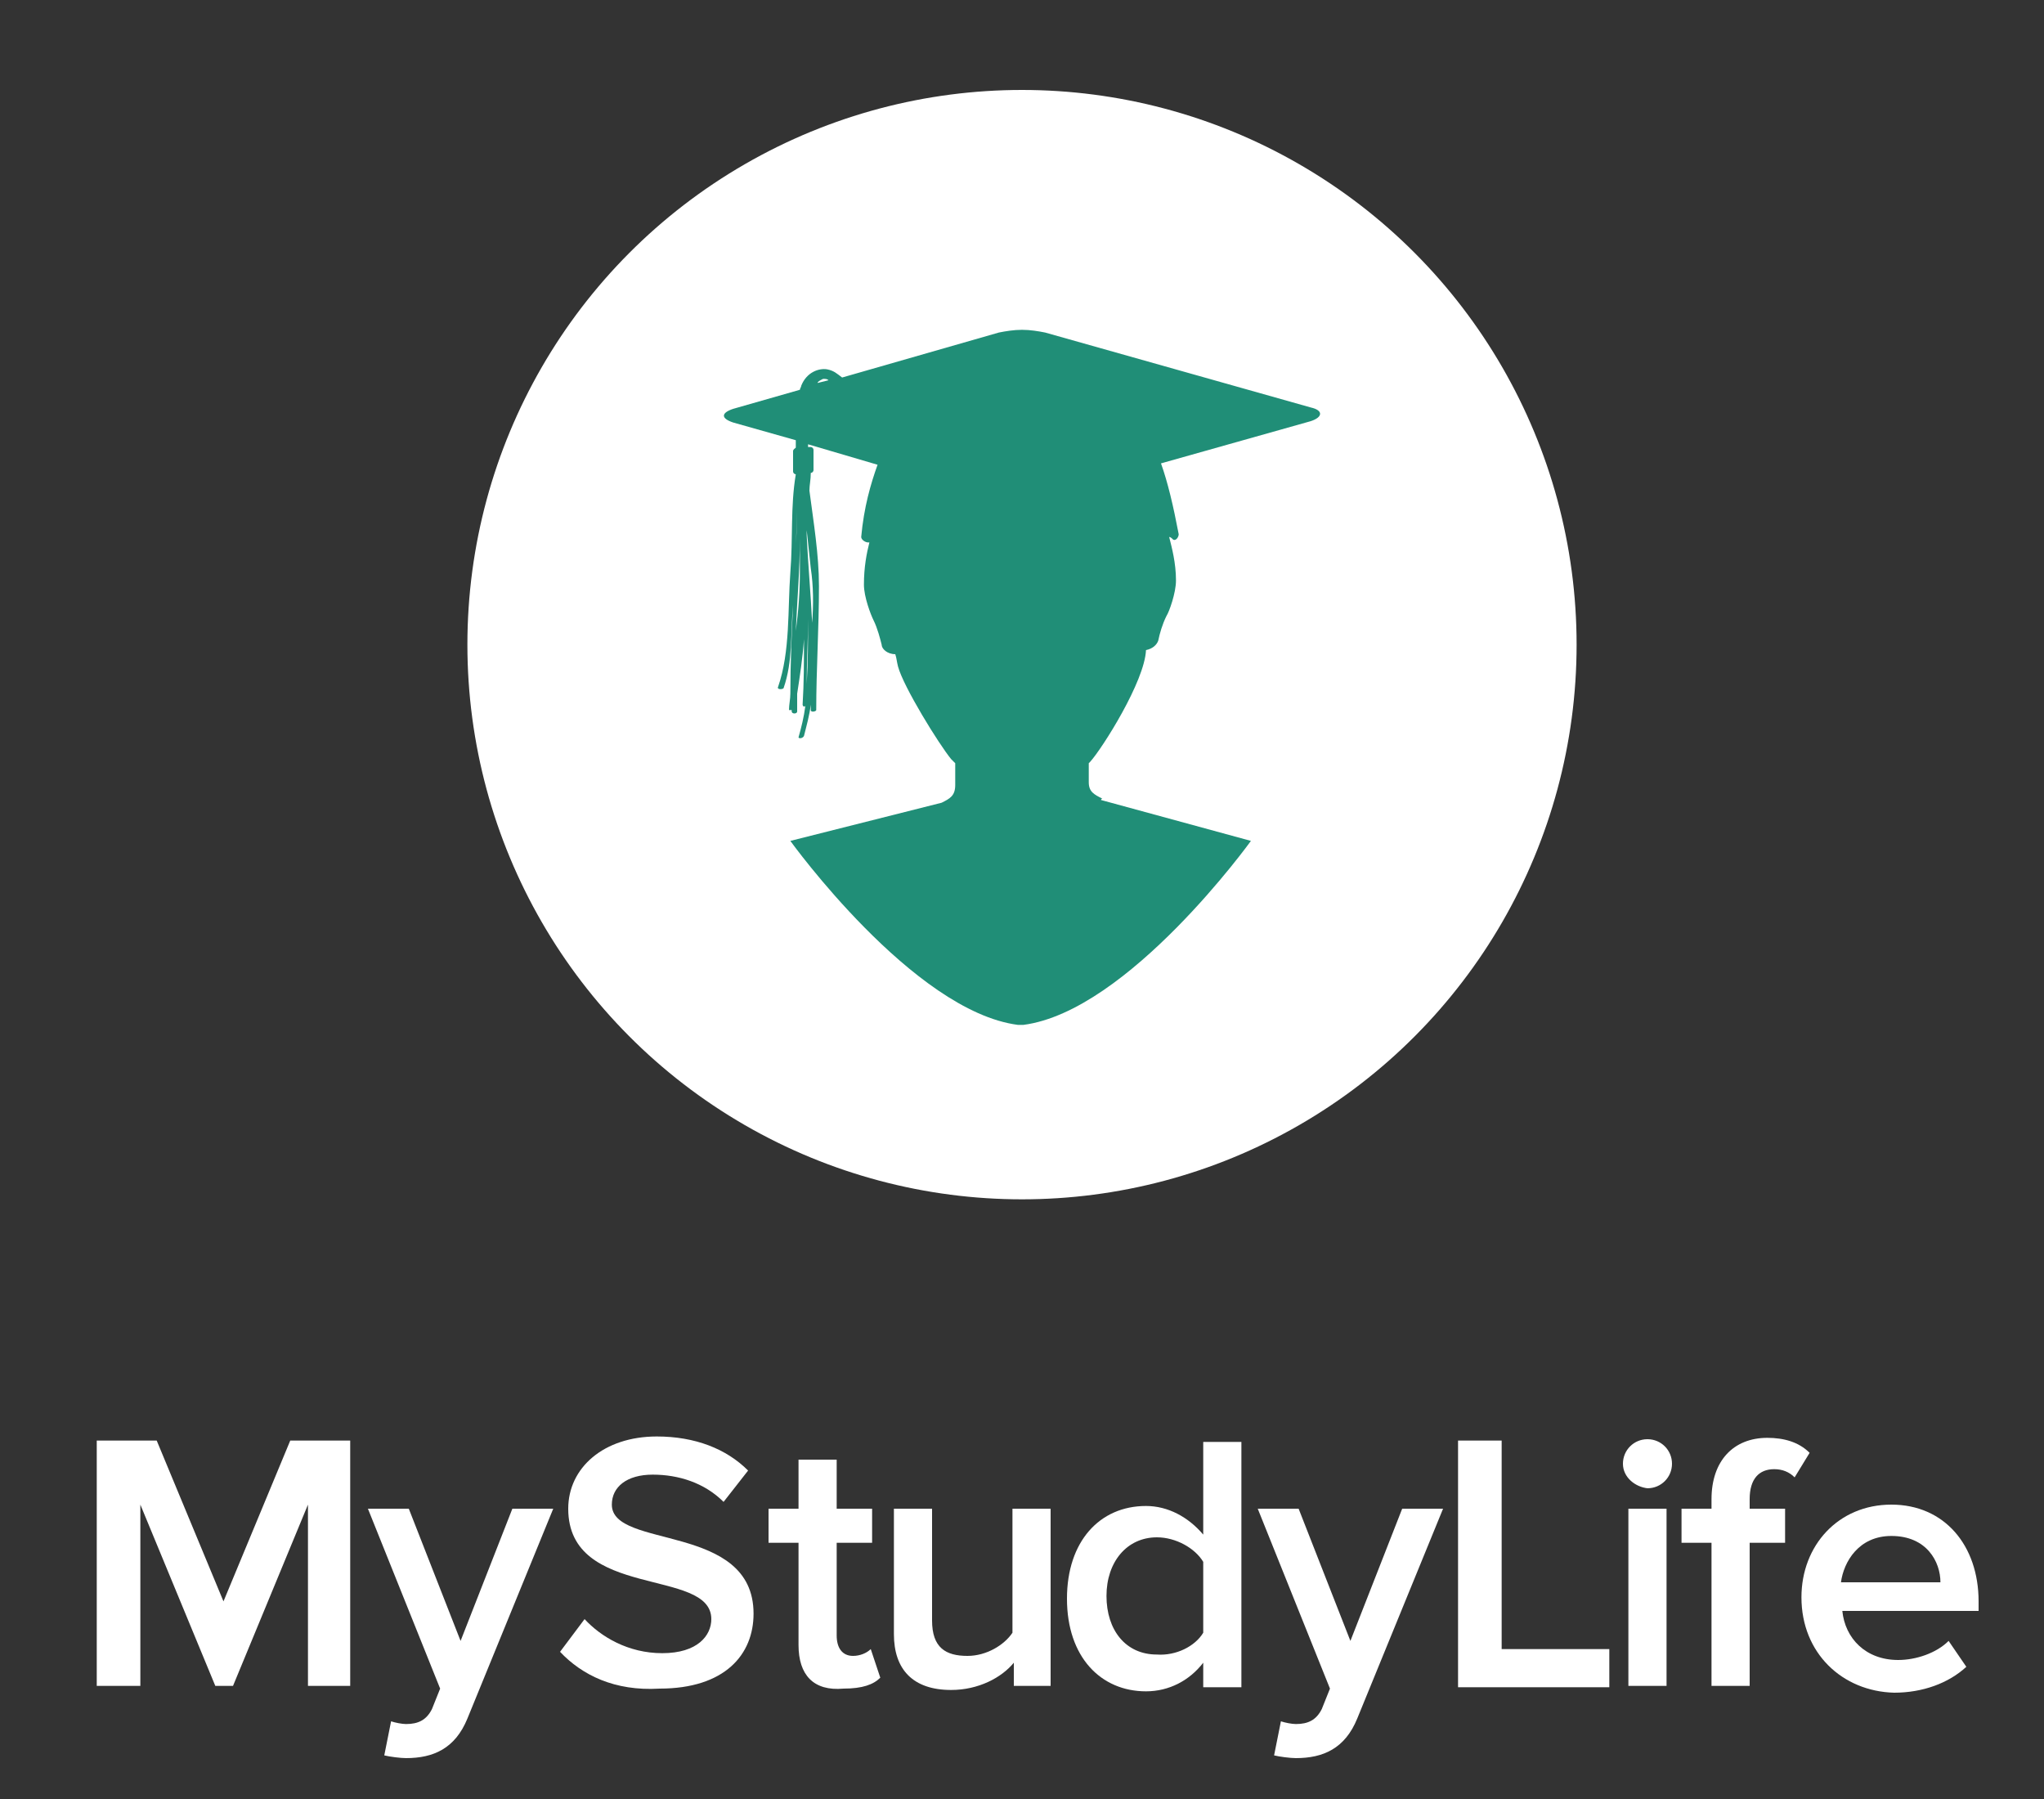 <?xml version="1.0" encoding="utf-8"?>
<!-- Generator: Adobe Illustrator 20.1.0, SVG Export Plug-In . SVG Version: 6.00 Build 0)  -->
<svg version="1.1" id="Layer_1" xmlns="http://www.w3.org/2000/svg" xmlns:xlink="http://www.w3.org/1999/xlink" x="0px" y="0px"
	 viewBox="0 0 150 132" style="enable-background:new 0 0 150 132;" xml:space="preserve">
<rect x="0" y="0" width="150" height="132" fill="#333333" stroke="none"/>
<style type="text/css">
	.st0{fill:#FFFFFF;}
	.st1{fill:#208E77;}
</style>
<g>
	<circle class="st0" cx="75" cy="47.3" r="40.7"/>
	<g>
		<g>
			<g>
				<path class="st1" d="M96.2,29.9l-19.5-5.5c-0.5-0.1-1.1-0.2-1.7-0.2c-0.6,0-1.2,0.1-1.7,0.2l-11.5,3.3c-0.4-0.3-0.6-0.5-1.1-0.6
					c-0.6-0.1-1.5,0.2-1.9,1.2c0,0.1-0.1,0.2-0.1,0.3l-4.9,1.4c-0.9,0.3-0.9,0.7,0,1l4.6,1.3c0,0.3,0,0.5,0,0.8l0.9,0
					c0-0.2,0-0.3,0-0.5l5.1,1.5c-0.5,1.4-1,3.1-1.2,5.3c0,0.2,0.3,0.4,0.5,0.4c0,0,0,0,0.1,0c-0.2,0.8-0.4,1.8-0.4,3.1
					c0,0.9,0.5,2.2,0.7,2.6c0.3,0.6,0.5,1.4,0.6,1.8c0,0.3,0.4,0.7,1,0.7c0.1,0.3,0.1,0.5,0.2,0.9c0.4,1.5,3,5.7,3.9,6.8
					c0.1,0.1,0.2,0.2,0.3,0.3c0,0.4,0,0.9,0,1.6c0,0.8-0.4,1-1,1.3L58,61.7c0,0,9,12.5,16.7,13.5v0c0.1,0,0.1,0,0.2,0
					c0.1,0,0.1,0,0.2,0v0c7.7-1,16.7-13.5,16.7-13.5l-11-3c0,0,0-0.1,0.1-0.1c-0.6-0.3-1-0.5-1-1.2c0-0.6,0-1.1,0-1.4
					c0,0,0.1-0.1,0.1-0.1c0.9-1,4-5.9,4.1-8.2c0.5-0.1,0.8-0.4,0.9-0.7c0.1-0.5,0.3-1.2,0.6-1.8c0.2-0.3,0.7-1.7,0.7-2.6
					c0-1.3-0.3-2.4-0.5-3.2c0.1,0,0.2,0.1,0.3,0.2c0.2,0.1,0.4-0.2,0.4-0.4c-0.4-2.1-0.8-3.8-1.3-5.2l11-3.1
					C97.1,30.6,97.1,30.1,96.2,29.9z M60.4,27.8c0.2,0,0.3,0,0.4,0.1l-0.8,0.2C60,28,60.2,27.9,60.4,27.8z"/>
				<path class="st1" d="M58.2,33.1v1.5c0,0.1,0.1,0.2,0.2,0.2h0C58,37.2,58.2,39.5,58,42c-0.2,2.7,0,5.8-0.9,8.4
					c-0.1,0.2,0.3,0.2,0.4,0.1c0.7-2,0.5-4,0.7-6.1c0.2-2.3,0.2-4.7,0.3-7c-0.1,4.5-0.5,9-0.5,13.5c0,0.4-0.1,0.8-0.1,1.2
					c0,0,0.1,0,0.2,0c0,0,0,0.1,0,0.1c0,0.2,0.4,0.2,0.4,0c0-0.4,0-0.9,0-1.3c0.2-1.3,0.4-2.6,0.5-4c0,1.6,0,3.2-0.1,4.8
					c0,0.1,0.1,0.2,0.2,0.1c-0.1,0.8-0.3,1.6-0.5,2.3c0,0.1,0.3,0.1,0.4-0.1c0.2-0.8,0.4-1.5,0.5-2.3c0,0.1,0,0.3,0,0.4
					c0,0.2,0.4,0.1,0.4,0c0-3,0.2-6,0.2-9.1c0-2.3-0.4-4.7-0.7-7c0-0.4,0.1-0.8,0.1-1.3h0c0.1,0,0.2-0.1,0.2-0.2v-1.5
					c0-0.1-0.1-0.2-0.2-0.2h-0.9h-0.1C58.3,32.9,58.2,33,58.2,33.1z M58.4,46.3c0.1-2.3,0.3-4.5,0.3-6.8c0,0.8,0,1.6,0,2.4
					C58.7,43.4,58.6,44.8,58.4,46.3z M59.2,50.2c0-1.6,0.1-3.2,0.1-4.8C59.3,47,59.3,48.6,59.2,50.2z M59.6,45.7
					c-0.1-2.1-0.3-4.3-0.4-6.4c0-0.1,0-0.2,0-0.4c0.1,0.9,0.2,1.9,0.3,2.8C59.7,43,59.7,44.4,59.6,45.7z"/>
			</g>
		</g>
	</g>
	<g>
		<path class="st0" d="M22.6,123.7v-13.3l-5.5,13.3h-1.3l-5.5-13.3v13.3H7.1v-18h4.4l4.9,11.8l4.9-11.8h4.4v18H22.6z"/>
		<path class="st0" d="M28.7,126.3c0.3,0.1,0.8,0.2,1.1,0.2c0.9,0,1.5-0.3,1.9-1.1l0.6-1.5l-5.3-13.2h3l3.8,9.7l3.8-9.7h3l-6.3,15.4
			c-0.9,2.2-2.5,2.9-4.5,2.9c-0.4,0-1.2-0.1-1.6-0.2L28.7,126.3z"/>
		<path class="st0" d="M41.1,121.2l1.8-2.4c1.2,1.3,3.2,2.5,5.7,2.5c2.6,0,3.6-1.3,3.6-2.5c0-3.8-10.5-1.4-10.5-8.1
			c0-3,2.6-5.3,6.5-5.3c2.8,0,5.1,0.9,6.7,2.5l-1.8,2.3c-1.4-1.4-3.3-2-5.2-2c-1.9,0-3,0.9-3,2.2c0,3.3,10.4,1.3,10.4,8
			c0,3-2.1,5.5-6.9,5.5C45.1,124.1,42.7,122.9,41.1,121.2z"/>
		<path class="st0" d="M58.6,120.7v-7.5h-2.2v-2.5h2.2v-3.6h2.8v3.6H64v2.5h-2.6v6.8c0,0.9,0.4,1.5,1.2,1.5c0.5,0,1-0.2,1.3-0.5
			l0.7,2.1c-0.5,0.5-1.3,0.8-2.7,0.8C59.7,124.1,58.6,122.9,58.6,120.7z"/>
		<path class="st0" d="M74.4,123.7V122c-0.9,1.1-2.6,2-4.6,2c-2.8,0-4.2-1.5-4.2-4.1v-9.2h2.8v8.2c0,2,1,2.6,2.6,2.6
			c1.4,0,2.7-0.8,3.3-1.7v-9.1h2.8v13H74.4z"/>
		<path class="st0" d="M88.3,123.7V122c-1,1.3-2.5,2.1-4.2,2.1c-3.3,0-5.8-2.5-5.8-6.8c0-4.2,2.4-6.8,5.8-6.8c1.6,0,3.1,0.8,4.2,2.1
			v-6.8h2.8v18H88.3z M88.3,119.8v-5.2c-0.6-1-2-1.8-3.4-1.8c-2.2,0-3.7,1.8-3.7,4.3c0,2.5,1.4,4.3,3.7,4.3
			C86.3,121.5,87.7,120.8,88.3,119.8z"/>
		<path class="st0" d="M94,126.3c0.3,0.1,0.8,0.2,1.1,0.2c0.9,0,1.5-0.3,1.9-1.1l0.6-1.5l-5.3-13.2h3l3.8,9.7l3.8-9.7h3l-6.3,15.4
			c-0.9,2.2-2.5,2.9-4.5,2.9c-0.4,0-1.2-0.1-1.6-0.2L94,126.3z"/>
		<path class="st0" d="M107,123.7v-18h3.2V121h7.9v2.8H107z"/>
		<path class="st0" d="M119.1,107.4c0-1,0.8-1.8,1.8-1.8c1,0,1.8,0.8,1.8,1.8c0,1-0.8,1.8-1.8,1.8
			C120,109.1,119.1,108.4,119.1,107.4z M119.5,123.7v-13h2.8v13H119.5z"/>
		<path class="st0" d="M125.6,123.7v-10.5h-2.2v-2.5h2.2V110c0-2.8,1.6-4.5,4.1-4.5c1.2,0,2.3,0.3,3.1,1.1l-1.1,1.8
			c-0.4-0.4-0.9-0.6-1.5-0.6c-1.1,0-1.8,0.7-1.8,2.2v0.7h2.6v2.5h-2.6v10.5H125.6z"/>
		<path class="st0" d="M132.2,117.2c0-3.8,2.7-6.8,6.6-6.8c3.9,0,6.4,3,6.4,7.1v0.7h-10c0.2,2,1.7,3.6,4.1,3.6
			c1.3,0,2.8-0.5,3.7-1.4l1.3,1.9c-1.3,1.2-3.2,1.9-5.3,1.9C135.2,124.1,132.2,121.3,132.2,117.2z M138.8,112.7
			c-2.4,0-3.5,1.9-3.7,3.4h7.3C142.4,114.6,141.4,112.7,138.8,112.7z"/>
	</g>
</g>
</svg>
